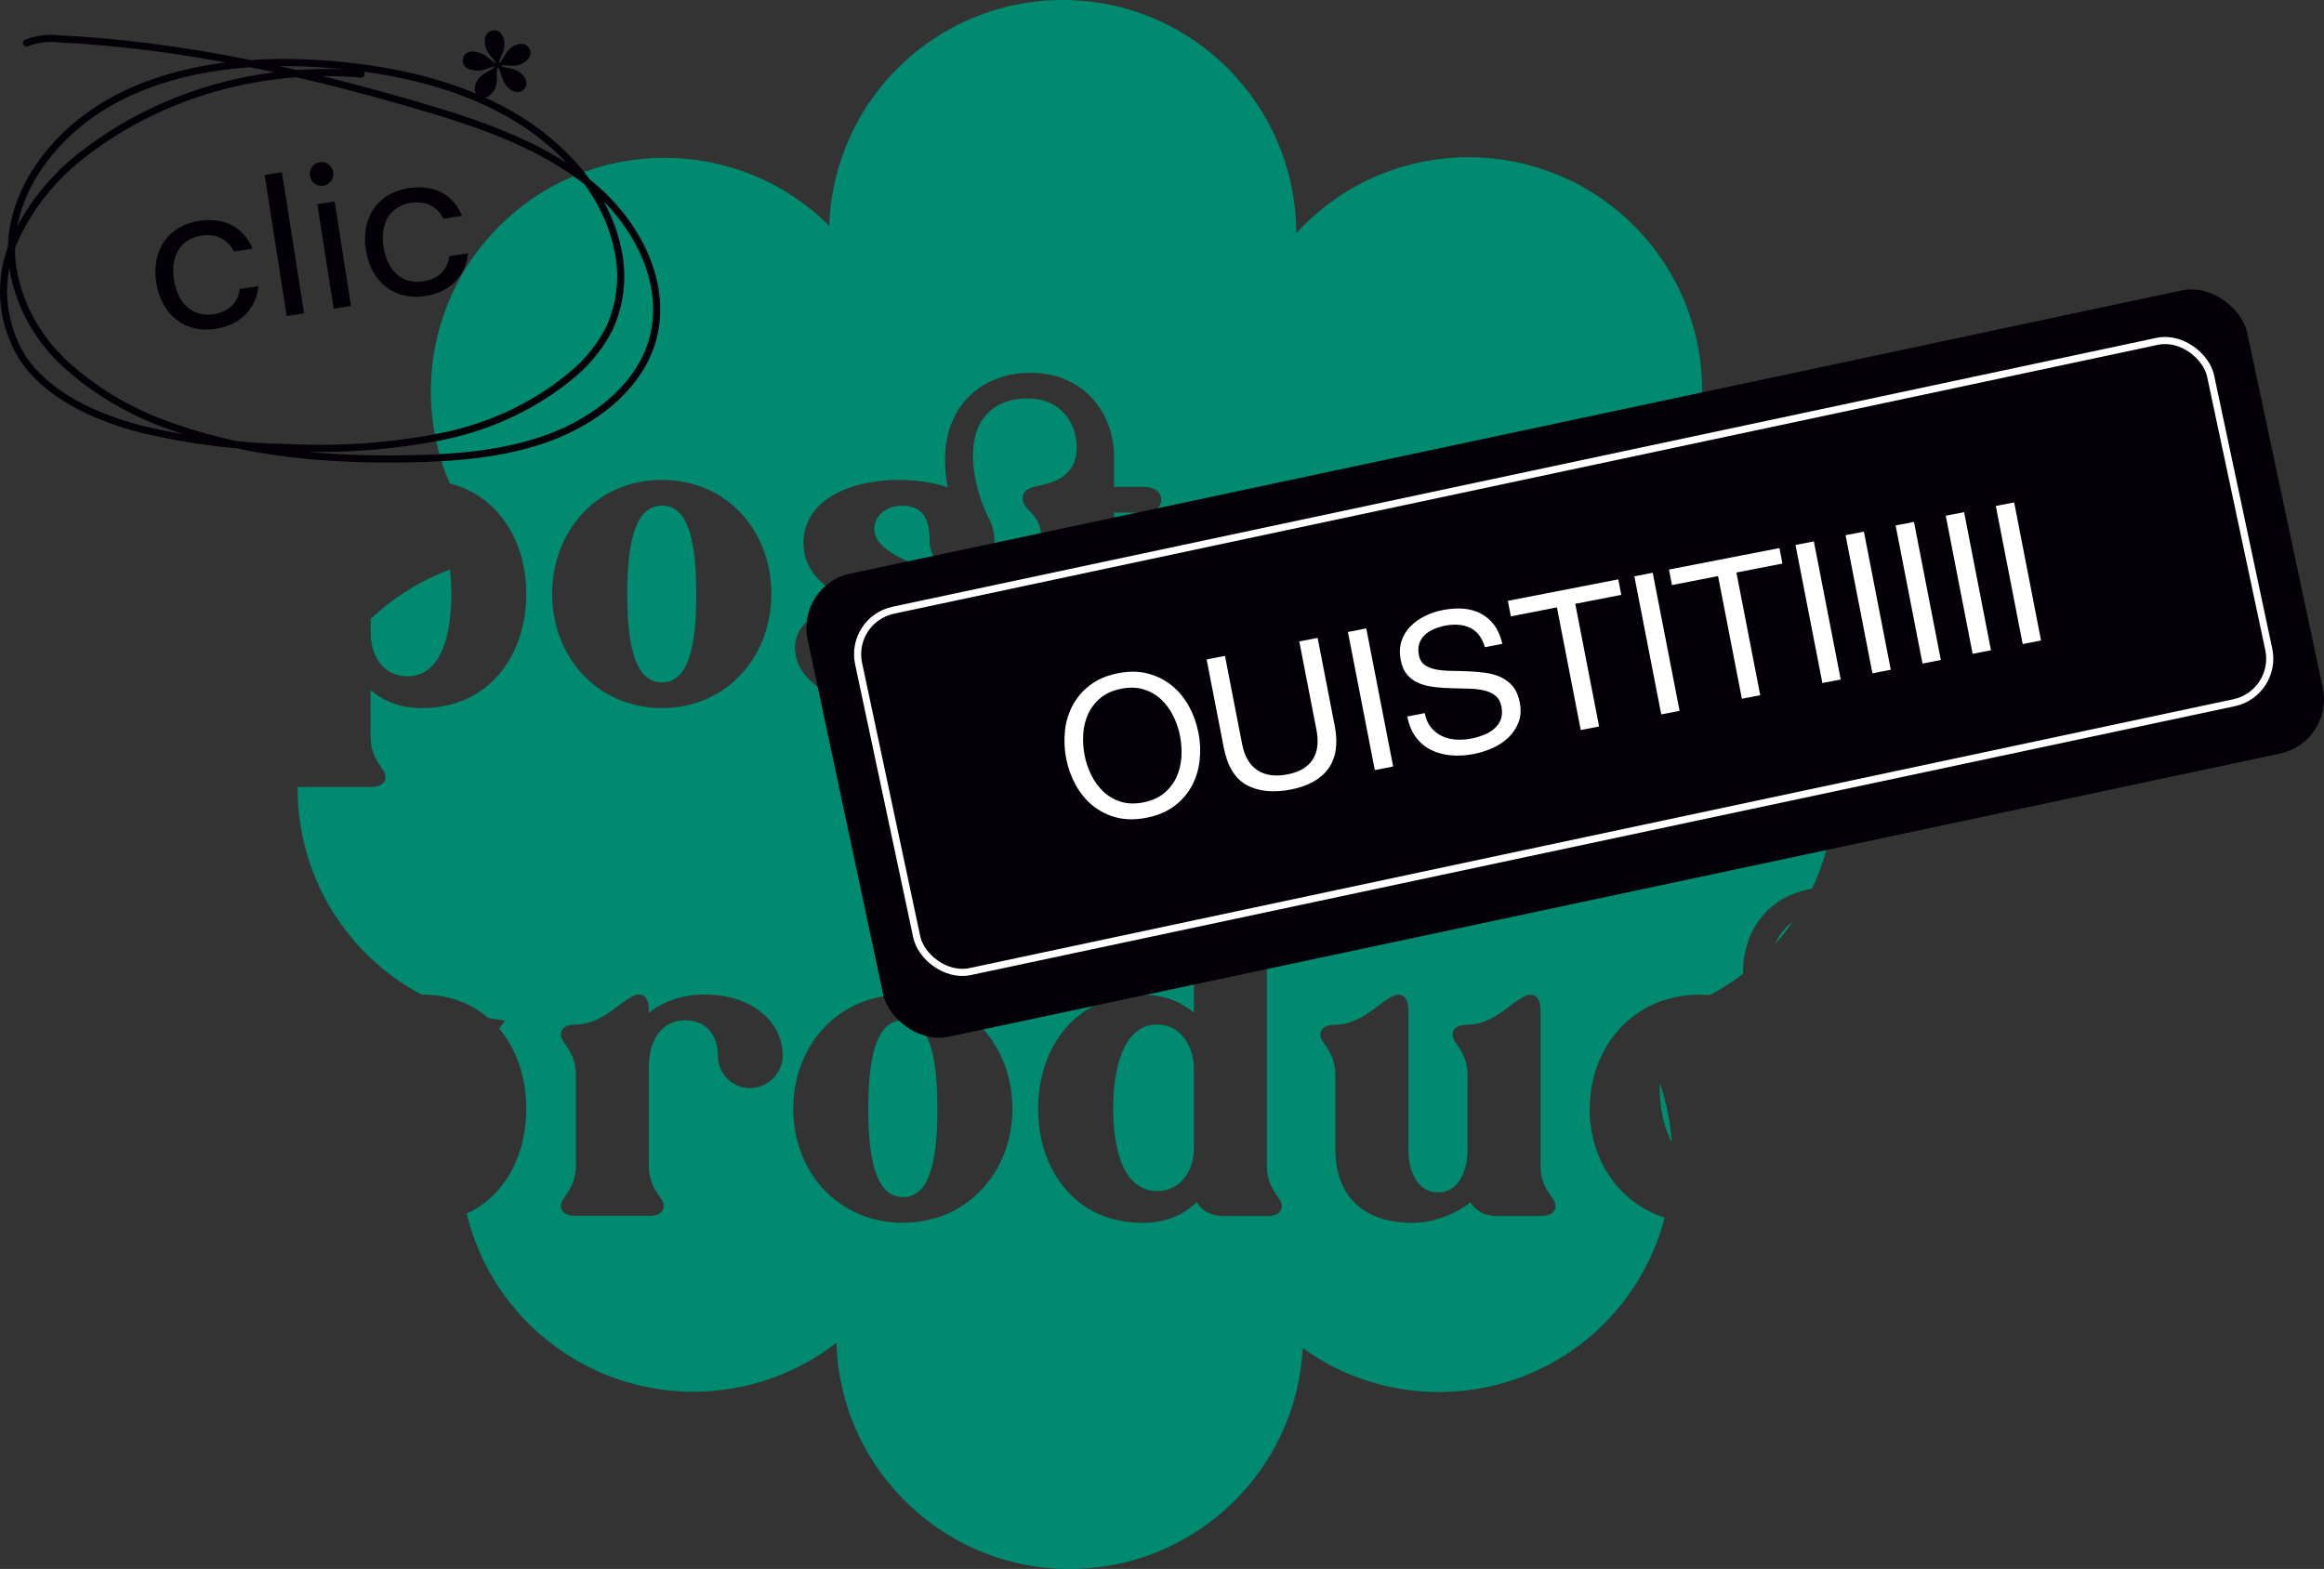 <?xml version="1.0" encoding="UTF-8"?>
<svg id="Calque_1" data-name="Calque 1" xmlns="http://www.w3.org/2000/svg" viewBox="0 0 326.81 220.65">
  <rect x="0" y="0" width="326.81" height="220.65" fill="#333333" stroke="none"/>
  <defs>
    <style>
      .cls-1 {
        fill: #030007;
      }

      .cls-2 {
        fill: #008a6f;
      }

      .cls-3 {
        fill: #fff;
      }

      .cls-4 {
        stroke: #030007;
        stroke-linecap: round;
        stroke-miterlimit: 10;
      }

      .cls-4, .cls-5 {
        fill: none;
      }

      .cls-5 {
        stroke: #fff;
        stroke-miterlimit: 10;
        stroke-width: 1px;
      }
    </style>
  </defs>
  <g>
    <path class="cls-2" d="M93.09,95.97c3.38,0,4.83-4.1,4.83-12.43s-1.45-12.43-4.83-12.43-4.89,4.1-4.89,12.43,1.51,12.43,4.89,12.43Z"/>
    <path class="cls-2" d="M233.4,152.3c0,.22-.01,.44-.01,.66,0,2.99,.62,5.62,1.71,7.72-.2-2.84-.76-5.66-1.69-8.38Z"/>
    <path class="cls-2" d="M126.99,143.5c-3.38,0-4.89,4.1-4.89,12.43s1.51,12.43,4.89,12.43,4.83-4.1,4.83-12.43-1.45-12.43-4.83-12.43Z"/>
    <path class="cls-2" d="M249.68,132.71c.85-.96,1.64-1.97,2.38-3.02-1.07,.72-1.87,1.74-2.38,3.02Z"/>
    <path class="cls-2" d="M52.13,89.15c0,2.77,1.57,5.97,5.19,5.97,4.4,0,6.15-5.13,6.15-11.58,0-1.19-.06-2.35-.19-3.44-4.22,1.56-7.99,3.95-11.15,6.94v2.11Z"/>
    <path class="cls-2" d="M162.7,144.1c-4.4,0-6.15,5.37-6.15,11.82s1.75,11.58,6.15,11.58c3.62,0,5.19-3.2,5.19-5.97v-11.22c0-2.78-1.57-6.21-5.19-6.21Z"/>
    <path class="cls-2" d="M223.56,155.93c0-4.96,1.97-9.4,5.31-12.34-.02-.02-.03-.05-.05-.07,.05,0,.1-.02,.16-.02,2.61-2.26,6.04-3.61,10.02-3.61,.5,0,.98,.02,1.46,.05,1.64-.86,3.18-1.86,4.64-2.97,0-.01,0-.02,0-.04,0-6.41,3.84-10.97,9.7-11.93,2.05-4.29,3.2-9.08,3.2-14.12,0-16.43-12.15-30.32-28.43-32.53,12.92-12.72,13.09-33.51,.36-46.44-12.72-12.92-33.51-13.09-46.44-.36-.42,.41-.82,.83-1.21,1.26C182.26,14.67,167.54-.02,149.4,0c-17.7,.02-32.2,14.06-32.79,31.75-12.87-12.79-33.67-12.74-46.47,.13-9.73,9.78-12.02,24.15-6.91,36.1,6.99,1.77,10.78,8.3,10.78,15.56,0,8.57-5.19,16.04-14.66,16.04-3.62,0-5.79-1.33-7.24-2.53v6.45c0,3.62,2.11,4.46,2.11,5.79,0,.84-.72,1.39-2.11,1.39h-10.25s0,0-.01,0c0,1.52,.08,3.06,.29,4.61,1.45,10.72,8.01,19.74,17.13,24.59,.03,0,.05,0,.08,0,3.83,0,6.94,1.25,9.31,3.28,.78,.14,1.56,.27,2.36,.36-.28,.39-.55,.78-.81,1.17,2.5,2.95,3.8,6.97,3.8,11.24,0,6.43-2.93,12.25-8.39,14.75,1.76,7.25,5.99,13.95,12.49,18.71,11.82,8.66,27.94,8.43,39.51-.55,.55,18.12,15.68,32.36,33.8,31.81,17.05-.52,30.87-14.02,31.78-31.05,14.72,10.58,35.22,7.23,45.8-7.48,2.41-3.35,4.09-7.05,5.09-10.88-6.43-2.05-10.55-8.12-10.55-15.3ZM77.65,83.54c0-8.87,6.27-16.04,15.44-16.04s15.38,7.18,15.38,16.04-6.33,16.04-15.38,16.04-15.44-7.18-15.44-16.04Zm27.81,69.49c-2.47,0-4.52-2.05-4.52-4.58,0-2.77-1.51-4.95-4.58-4.95-3.32,0-5.13,2.77-5.13,6.63v13.69c0,3.62,2.11,4.46,2.11,5.79,0,.84-.72,1.39-2.11,1.39h-10.25c-1.39,0-2.11-.54-2.11-1.39,0-1.33,2.11-2.17,2.11-5.79v-12.55c0-3.62-2.11-4.46-2.11-5.79,0-.84,.72-1.39,2.11-1.39,4.16,0,6.94-4.22,8.87-4.22,.84,0,1.39,.72,1.39,2.11v.48c1.39-1.15,3.98-2.59,7.9-2.59,6.33,0,10.92,3.62,10.92,8.56,0,2.53-2.05,4.58-4.58,4.58Zm21.53,18.94c-9.17,0-15.44-7.18-15.44-16.04s6.27-16.04,15.44-16.04,15.38,7.18,15.38,16.04-6.33,16.04-15.38,16.04Zm17.49-115.93c-4.83,0-7.66,3.02-7.66,8.02,0,2.11,.48,5.13,2.11,8.63,.6,1.03,.9,2.17,.9,3.38,0,2.53-2.05,4.58-4.58,4.58s-4.52-2.05-4.52-4.58c0-2.77-.78-4.95-3.8-4.95-2.17,0-3.98,1.27-3.98,3.32,0,5.85,18.64,6.21,18.64,16.47,0,6.82-8.2,8.69-14.66,8.69-9.11,0-15.14-3.56-15.14-8.57,0-2.53,2.05-4.58,4.58-4.58s4.52,2.05,4.52,4.58c0,2.77,1.87,4.95,5.43,4.95,2.17,0,5.07-.9,5.07-3.26,0-7-18.4-6.21-18.4-16.41,0-5.79,6.21-8.81,13.39-8.81,2.59,0,4.89,.36,6.88,1.03-.24-1.33-.36-2.59-.36-3.98,0-7.24,4.89-12.12,12.06-12.12,7.66,0,11.7,5.97,11.7,11.7v4.34h4.04c1.75,0,2.59,.78,2.59,1.81s-.84,1.81-2.59,1.81h-4.04v11.58c0,8.2,1.09,9.89,3.8,9.89,1.99,0,3.2-1.69,4.16-2.83,.36-.48,.78-.66,1.27-.66,.6,0,1.03,.48,1.03,1.45,0,2.35-1.87,8.08-8.87,8.08-7.9,0-11.64-5.73-11.64-12.49v-11.46c0-3.62-2.59-3.68-2.59-5.55,0-1.27,1.15-1.57,2.59-1.87,3.98-.78,5.01-3.02,5.01-5.37,0-2.53-1.57-6.82-6.94-6.82Zm33.66,114.97h-6.03c-1.93,0-3.2-.84-3.8-1.93-1.45,1.33-3.68,2.9-7.66,2.9-9.47,0-14.66-7.48-14.66-16.04s5.19-16.04,14.66-16.04c3.62,0,5.79,1.33,7.24,2.53v-6.21c0-3.62-2.11-4.46-2.11-5.79,0-.84,.72-1.39,2.11-1.39,4.16,0,6.94-4.22,8.87-4.22,.84,0,1.39,.72,1.39,2.11v36.92c0,3.62,2.11,4.46,2.11,5.79,0,.84-.72,1.39-2.11,1.39Zm38.48,0h-6.03c-1.93,0-3.2-.84-3.8-1.93-1.63,1.33-4.77,2.9-8.14,2.9-7.66,0-10.86-4.52-10.86-10.25v-10.43c0-3.62-2.11-4.46-2.11-5.79,0-.84,.72-1.39,2.11-1.39,4.16,0,6.94-4.22,8.87-4.22,.84,0,1.39,.72,1.39,2.11v19.72c0,2.77,1.15,5.97,4.16,5.97s4.16-3.2,4.16-5.97v-10.43c0-3.62-2.11-4.46-2.11-5.79,0-.84,.72-1.39,2.11-1.39,4.16,0,6.94-4.22,8.87-4.22,.84,0,1.39,.72,1.39,2.11v21.83c0,3.62,2.11,4.46,2.11,5.79,0,.84-.72,1.39-2.11,1.39Z"/>
  </g>
  <g id="Groupe_28" data-name="Groupe 28">
    <rect id="Rectangle_79" data-name="Rectangle 79" class="cls-1" x="116.61" y="60.04" width="206.98" height="66.59" rx="7.78" ry="7.78" transform="translate(-14.6 47.83) rotate(-12.01)"/>
    <rect id="Rectangle_80" data-name="Rectangle 80" class="cls-5" x="122.7" y="66.36" width="194.38" height="51.96" rx="6.33" ry="6.33" transform="translate(-14.4 47.76) rotate(-12.01)"/>
  </g>
  <path id="Tracé_166" data-name="Tracé 166" class="cls-4" d="M50.77,10.41c-13.52-1.14-26.99,2.51-37.58,10.17-4.96,3.43-8.82,8-11.17,13.22C-.31,39.1,.05,45.04,3.01,50.07c3.51,5.49,10.3,8.61,17.06,10.34,6.69,1.58,13.56,2.43,20.47,2.53,7.19,.37,14.41-.14,21.45-1.52,7.07-1.4,13.58-4.52,18.82-9.01,2.07-1.8,3.74-3.94,4.93-6.31,1.59-3.56,1.97-7.48,1.09-11.23-1.66-7.8-7.63-14.52-15.06-18.78s-16.23-6.26-25-7c-10.28-.87-21.08,.02-30.07,4.62S.97,27.18,1.66,36.48c.58,5.65,3.33,10.94,7.78,14.95,4.44,3.97,9.8,7.01,15.7,8.89,10.22,3.49,21.31,4.4,32.23,4.21,6.77-.12,13.65-.67,19.91-3s11.86-6.66,14.06-12.44c3.05-8.02-1.16-17.14-8.04-22.91-6.88-5.77-15.97-8.84-24.9-11.44C42.16,10.01,25.44,6.32,8.41,5.47c-1.59-.2-3.21,0-4.69,.58"/>
  <g>
    <path class="cls-3" d="M149.76,102.72c.15-1.3,.53-2.5,1.12-3.59,.6-1.09,1.42-2.04,2.47-2.82,1.05-.79,2.35-1.33,3.89-1.63s2.95-.28,4.22,.06c1.27,.34,2.39,.9,3.35,1.69,.96,.79,1.76,1.76,2.39,2.91,.63,1.15,1.07,2.38,1.33,3.71s.31,2.64,.16,3.94c-.15,1.3-.53,2.5-1.12,3.59-.6,1.09-1.42,2.03-2.47,2.81-1.05,.78-2.35,1.32-3.89,1.62s-2.95,.29-4.21-.04c-1.27-.33-2.38-.89-3.35-1.68-.96-.79-1.76-1.76-2.39-2.91-.63-1.15-1.07-2.38-1.33-3.71s-.31-2.64-.16-3.94Zm3.69,6.26c.44,.9,1,1.68,1.7,2.34,.69,.66,1.51,1.13,2.45,1.43,.94,.3,2,.33,3.18,.1s2.15-.66,2.91-1.29c.76-.63,1.34-1.38,1.74-2.24,.4-.87,.63-1.8,.7-2.8,.07-1,0-1.99-.18-2.97s-.51-1.92-.94-2.82c-.44-.9-1-1.68-1.7-2.34-.69-.66-1.51-1.13-2.45-1.43-.94-.3-2-.33-3.18-.1s-2.15,.66-2.91,1.29c-.76,.63-1.34,1.38-1.74,2.24-.4,.87-.63,1.8-.7,2.8-.07,1,0,1.99,.18,2.97s.5,1.92,.94,2.82Z"/>
    <path class="cls-3" d="M186.81,108.08c-1.08,1.5-2.85,2.49-5.3,2.96s-4.57,.27-6.21-.64c-1.64-.91-2.71-2.67-3.21-5.26l-2.41-12.4,2.58-.5,2.41,12.4c.34,1.74,1.06,2.97,2.16,3.69,1.1,.72,2.52,.91,4.26,.57,1.65-.32,2.82-1.01,3.51-2.08,.69-1.06,.86-2.47,.52-4.21l-2.41-12.4,2.58-.5,2.41,12.4c.48,2.48,.18,4.48-.9,5.98Z"/>
    <path class="cls-3" d="M192.13,88.38l3.78,19.42-2.58,.5-3.78-19.42,2.58-.5Z"/>
    <path class="cls-3" d="M206.72,88.29c-.98-.46-2.15-.56-3.49-.3-.54,.11-1.07,.26-1.57,.48s-.94,.48-1.29,.82c-.36,.33-.62,.74-.78,1.21-.16,.47-.18,1.03-.06,1.66,.12,.6,.39,1.05,.81,1.35,.43,.3,.96,.52,1.59,.64,.63,.12,1.34,.19,2.11,.2,.77,0,1.56,.03,2.37,.06s1.6,.1,2.4,.2c.79,.1,1.52,.3,2.19,.6,.67,.3,1.24,.74,1.72,1.3,.48,.57,.81,1.33,1,2.29,.2,1.03,.14,1.96-.18,2.79-.32,.82-.8,1.54-1.43,2.14s-1.38,1.1-2.24,1.48c-.86,.38-1.73,.66-2.62,.83-1.09,.21-2.14,.28-3.17,.19-1.02-.08-1.96-.33-2.8-.74-.84-.41-1.56-1-2.15-1.78-.59-.78-1-1.76-1.23-2.94l2.45-.48c.16,.82,.45,1.49,.89,2.02,.43,.53,.94,.93,1.53,1.21,.59,.28,1.25,.44,1.97,.49,.72,.05,1.45,0,2.17-.14,.58-.11,1.15-.28,1.72-.5,.57-.22,1.06-.51,1.48-.87,.42-.35,.73-.79,.93-1.3,.2-.51,.23-1.12,.1-1.83-.13-.67-.41-1.18-.85-1.53-.43-.35-.97-.6-1.61-.74-.64-.15-1.35-.23-2.12-.25-.78-.02-1.56-.04-2.37-.06s-1.6-.07-2.39-.16c-.79-.08-1.51-.25-2.17-.51-.66-.26-1.23-.65-1.69-1.17-.47-.52-.79-1.22-.96-2.11-.19-.98-.16-1.87,.1-2.66,.26-.79,.67-1.49,1.25-2.08,.57-.59,1.26-1.08,2.06-1.47,.8-.39,1.64-.67,2.53-.84,1-.19,1.94-.26,2.84-.19,.9,.07,1.72,.3,2.46,.68,.74,.38,1.37,.92,1.9,1.62,.52,.7,.9,1.58,1.15,2.64l-2.45,.48c-.42-1.37-1.12-2.28-2.1-2.74Z"/>
    <path class="cls-3" d="M212.46,86.68l-.42-2.18,15.53-3.02,.42,2.18-6.47,1.26,3.35,17.25-2.58,.5-3.35-17.25-6.47,1.26Z"/>
    <path class="cls-3" d="M232.41,80.55l3.78,19.42-2.58,.5-3.78-19.42,2.58-.5Z"/>
    <path class="cls-3" d="M235.12,82.28l-.42-2.18,15.53-3.02,.42,2.18-6.47,1.26,3.35,17.25-2.58,.5-3.35-17.25-6.47,1.26Z"/>
    <path class="cls-3" d="M255.07,76.14l3.78,19.42-2.58,.5-3.78-19.42,2.58-.5Z"/>
    <path class="cls-3" d="M262.11,74.77l3.78,19.42-2.58,.5-3.78-19.42,2.58-.5Z"/>
    <path class="cls-3" d="M269.15,73.4l3.78,19.42-2.58,.5-3.78-19.42,2.58-.5Z"/>
    <path class="cls-3" d="M276.2,72.03l3.78,19.42-2.58,.5-3.78-19.42,2.58-.5Z"/>
    <path class="cls-3" d="M283.24,70.66l3.78,19.42-2.58,.5-3.78-19.42,2.58-.5Z"/>
  </g>
  <g>
    <path class="cls-1" d="M27.95,31.07c3.65-.57,6.33,.93,7.56,3.9l-2.63,.41c-.79-1.69-2.44-2.59-4.61-2.24-2.68,.42-4.37,2.64-3.8,6.23s2.85,5.24,5.54,4.82c2.17-.34,3.46-1.61,3.7-3.55l2.63-.41c-.29,3.04-2.36,5.45-6.01,6.02-4.18,.66-7.62-1.83-8.35-6.49s1.79-8.03,5.97-8.69Z"/>
    <path class="cls-1" d="M37.21,24.6l2.44-.38,3.11,19.85-2.44,.38-3.11-19.85Z"/>
    <path class="cls-1" d="M43.58,24.72c-.15-.94,.46-1.78,1.4-1.92,.88-.14,1.72,.47,1.87,1.41s-.46,1.78-1.35,1.91c-.94,.15-1.78-.46-1.92-1.4Zm1.04,3.99l2.44-.38,2.3,14.7-2.44,.38-2.3-14.7Z"/>
    <path class="cls-1" d="M57.42,26.46c3.65-.57,6.33,.93,7.56,3.9l-2.63,.41c-.79-1.69-2.44-2.59-4.61-2.24-2.68,.42-4.37,2.64-3.8,6.23s2.85,5.24,5.54,4.82c2.17-.34,3.46-1.61,3.7-3.55l2.63-.41c-.29,3.04-2.36,5.45-6.01,6.02-4.18,.66-7.62-1.83-8.35-6.49s1.79-8.03,5.97-8.69Z"/>
    <path class="cls-1" d="M67.05,7.32c1.31,.25,1.93,1.25,2.71,1.62-.35-.81-1.36-1.38-1.56-2.72-.14-1.16,.31-1.82,1.06-1.94,.8-.13,1.42,.32,1.65,1.52,.21,1.33-.66,2.2-.74,3.12,.69-.56,.86-1.77,2.07-2.47,1.06-.53,1.78-.28,2.19,.34,.39,.71,.14,1.48-.86,2.09-1.21,.69-2.3,.13-3.22,.37,.79,.38,1.94,.2,2.95,1.09,.85,.78,.93,1.58,.43,2.16-.5,.58-1.35,.67-2.2-.11-1.06-.93-.94-2.22-1.51-2.95-.41,.88,.19,2.07-.57,3.32-.67,.97-1.41,1.18-2.06,.78-.65-.4-.87-1.18-.3-2.19,.72-1.21,1.98-1.31,2.56-2-.86,.04-1.74,.82-3.1,.53-1.17-.18-1.59-.84-1.44-1.64,.16-.75,.82-1.18,1.95-.94Z"/>
  </g>
</svg>
